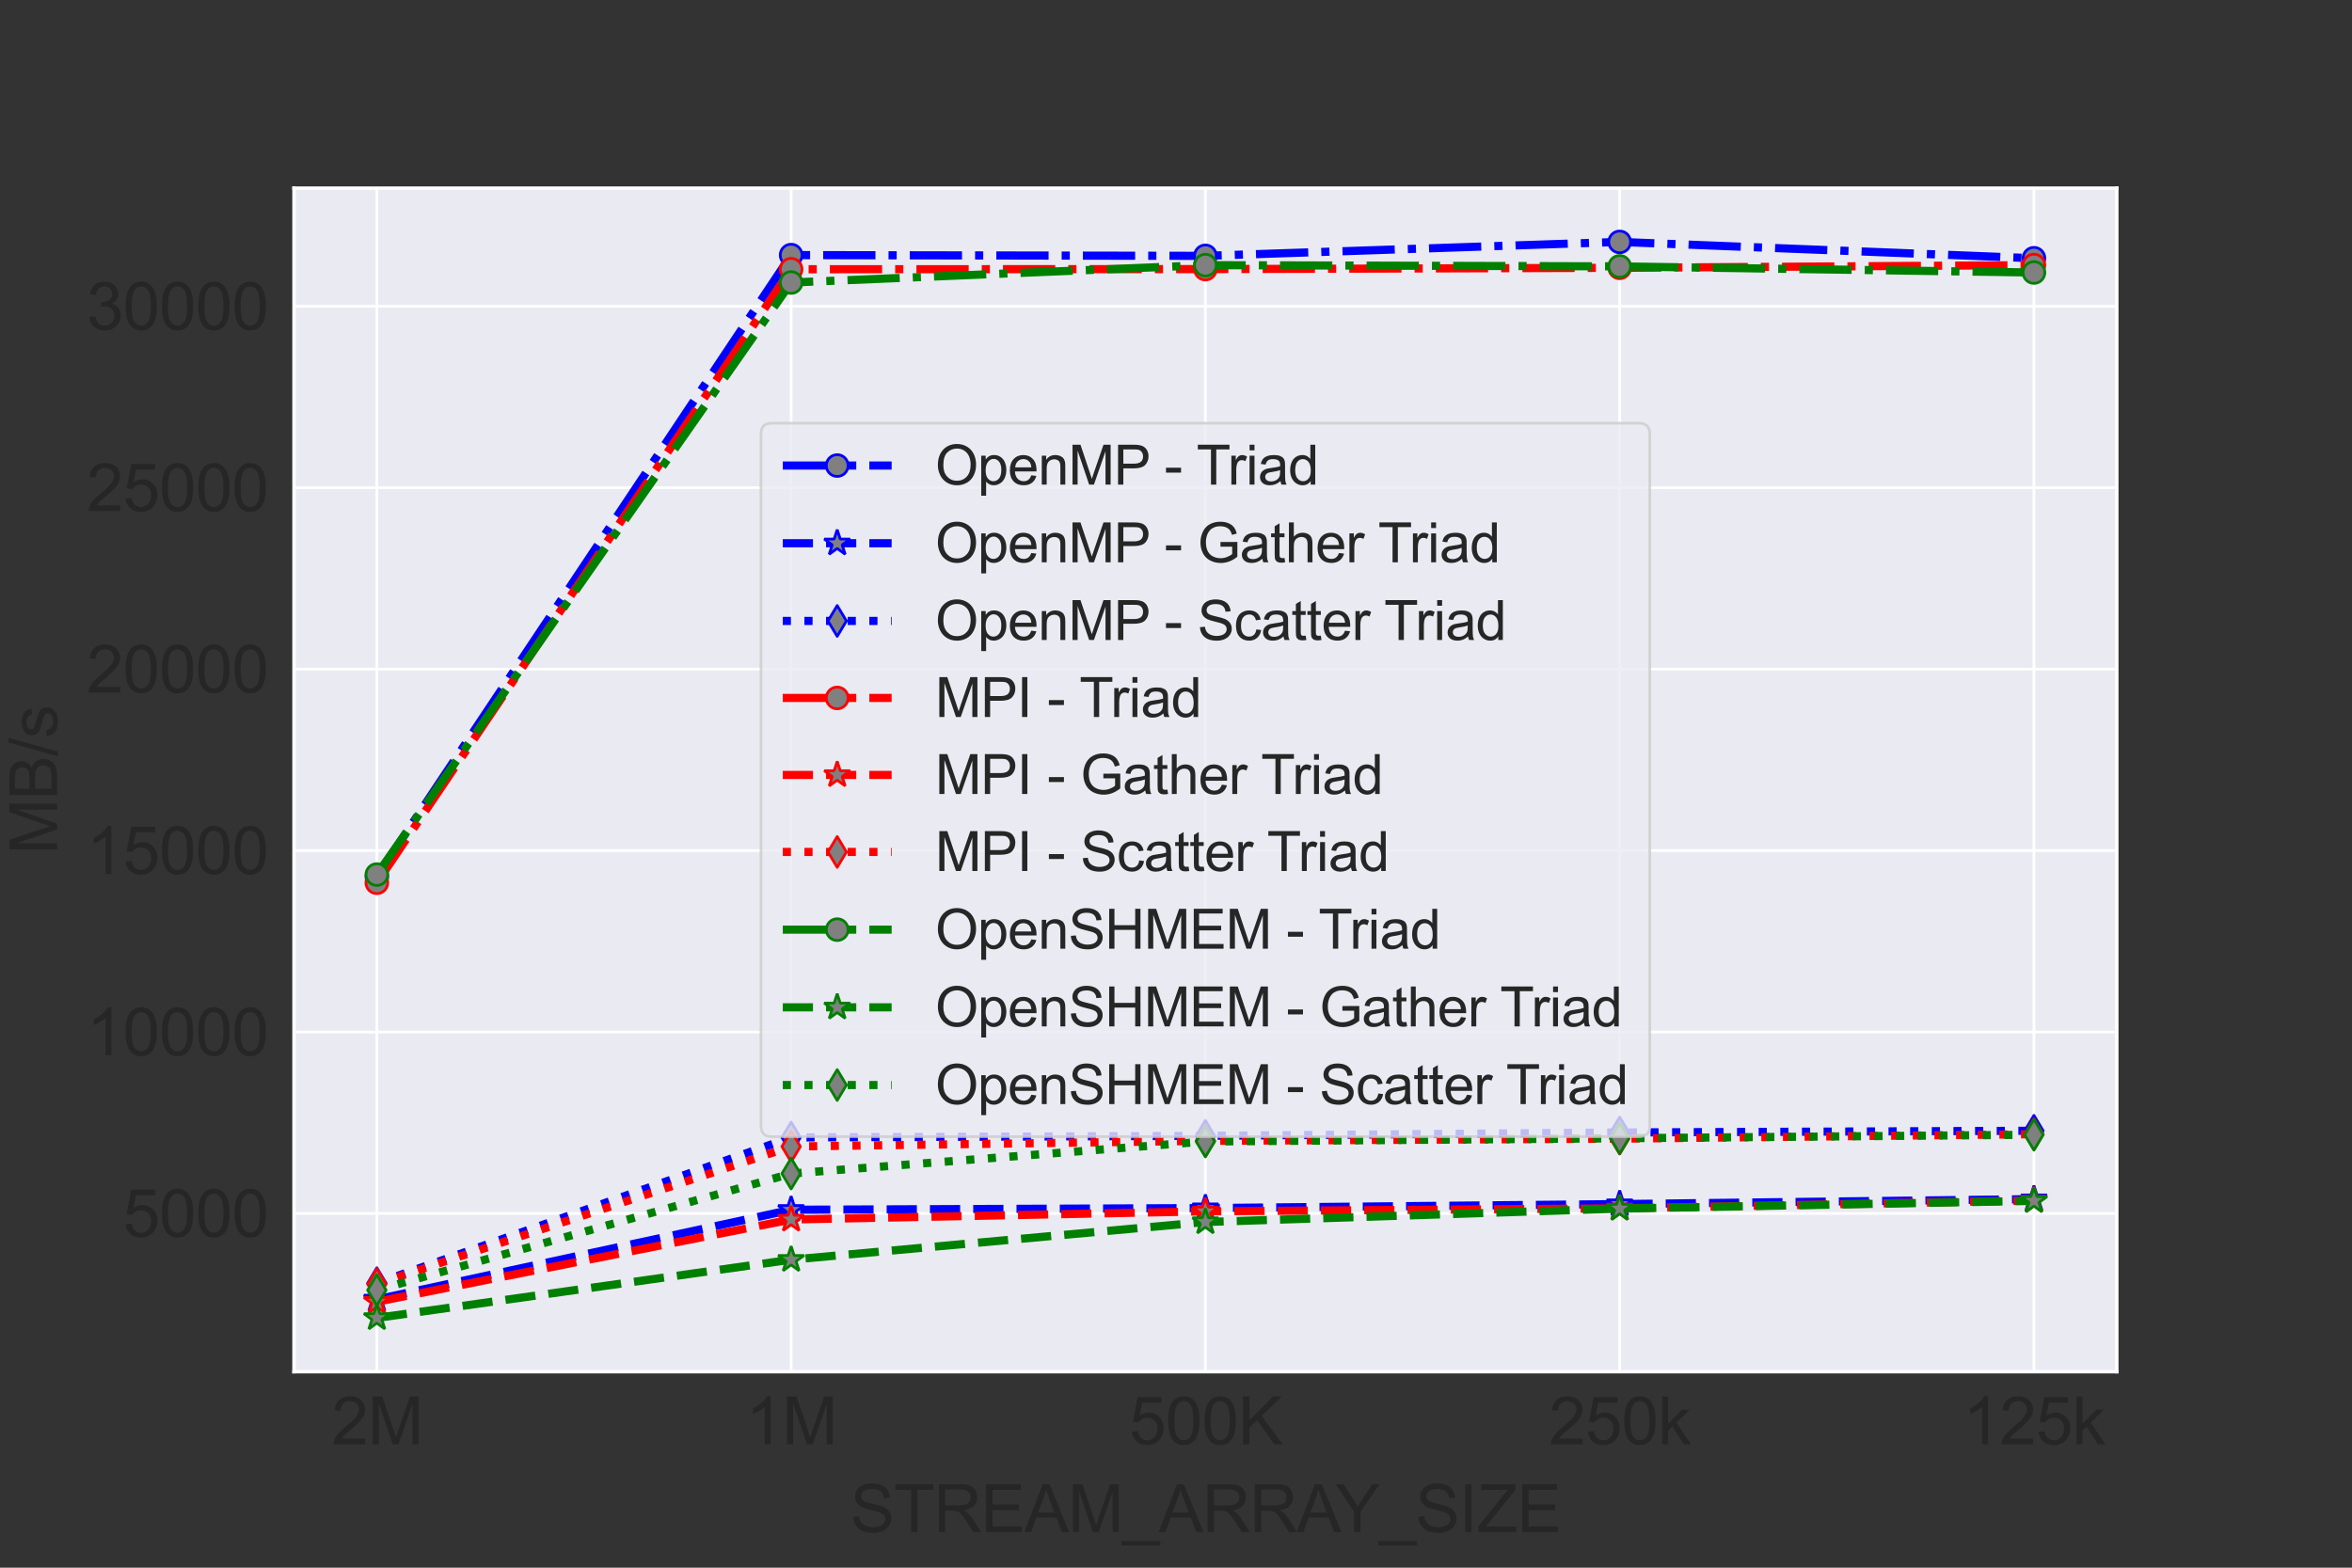<?xml version="1.0" encoding="utf-8" standalone="no"?>
<!DOCTYPE svg PUBLIC "-//W3C//DTD SVG 1.1//EN"
  "http://www.w3.org/Graphics/SVG/1.1/DTD/svg11.dtd">
<svg xmlns:xlink="http://www.w3.org/1999/xlink" width="864pt" height="576pt" viewBox="0 0 864 576" xmlns="http://www.w3.org/2000/svg" version="1.1">
 <rect x="0" y="0" width="864" height="576" fill="#333333" stroke="none"/>
 <defs>
  <style type="text/css">*{stroke-linejoin: round; stroke-linecap: butt}</style>
 </defs>
 <g id="figure_1">
  <g id="patch_1">
   <path d="M 0 576 
L 864 576 
L 864 0 
L 0 0 
L 0 576 
z
" style="fill: none"/>
  </g>
  <g id="axes_1">
   <g id="patch_2">
    <path d="M 108 504 
L 777.6 504 
L 777.6 69.12 
L 108 69.12 
z
" style="fill: #eaeaf2"/>
   </g>
   <g id="matplotlib.axis_1">
    <g id="xtick_1">
     <g id="line2d_1">
      <path d="M 138.436 504 
L 138.436 69.12 
" clip-path="url(#pbfa34f9cbf)" style="fill: none; stroke: #ffffff; stroke-linecap: round"/>
     </g>
     <g id="text_1">
      <!-- 2M -->
      <g style="fill: #262626" transform="translate(121.768 530.679)scale(0.24 -0.24)">
       <defs>
        <path id="ArialMT-32" d="M 3222 541 
L 3222 0 
L 194 0 
Q 188 203 259 391 
Q 375 700 629 1000 
Q 884 1300 1366 1694 
Q 2113 2306 2375 2664 
Q 2638 3022 2638 3341 
Q 2638 3675 2398 3904 
Q 2159 4134 1775 4134 
Q 1369 4134 1125 3890 
Q 881 3647 878 3216 
L 300 3275 
Q 359 3922 746 4261 
Q 1134 4600 1788 4600 
Q 2447 4600 2831 4234 
Q 3216 3869 3216 3328 
Q 3216 3053 3103 2787 
Q 2991 2522 2730 2228 
Q 2469 1934 1863 1422 
Q 1356 997 1212 845 
Q 1069 694 975 541 
L 3222 541 
z
" transform="scale(0.016)"/>
        <path id="ArialMT-4d" d="M 475 0 
L 475 4581 
L 1388 4581 
L 2472 1338 
Q 2622 884 2691 659 
Q 2769 909 2934 1394 
L 4031 4581 
L 4847 4581 
L 4847 0 
L 4263 0 
L 4263 3834 
L 2931 0 
L 2384 0 
L 1059 3900 
L 1059 0 
L 475 0 
z
" transform="scale(0.016)"/>
       </defs>
       <use xlink:href="#ArialMT-32"/>
       <use xlink:href="#ArialMT-4d" x="55.615"/>
      </g>
     </g>
    </g>
    <g id="xtick_2">
     <g id="line2d_2">
      <path d="M 290.618 504 
L 290.618 69.12 
" clip-path="url(#pbfa34f9cbf)" style="fill: none; stroke: #ffffff; stroke-linecap: round"/>
     </g>
     <g id="text_2">
      <!-- 1M -->
      <g style="fill: #262626" transform="translate(273.949 530.679)scale(0.24 -0.24)">
       <defs>
        <path id="ArialMT-31" d="M 2384 0 
L 1822 0 
L 1822 3584 
Q 1619 3391 1289 3197 
Q 959 3003 697 2906 
L 697 3450 
Q 1169 3672 1522 3987 
Q 1875 4303 2022 4600 
L 2384 4600 
L 2384 0 
z
" transform="scale(0.016)"/>
       </defs>
       <use xlink:href="#ArialMT-31"/>
       <use xlink:href="#ArialMT-4d" x="55.615"/>
      </g>
     </g>
    </g>
    <g id="xtick_3">
     <g id="line2d_3">
      <path d="M 442.8 504 
L 442.8 69.12 
" clip-path="url(#pbfa34f9cbf)" style="fill: none; stroke: #ffffff; stroke-linecap: round"/>
     </g>
     <g id="text_3">
      <!-- 500K -->
      <g style="fill: #262626" transform="translate(414.776 530.679)scale(0.24 -0.24)">
       <defs>
        <path id="ArialMT-35" d="M 266 1200 
L 856 1250 
Q 922 819 1161 601 
Q 1400 384 1738 384 
Q 2144 384 2425 690 
Q 2706 997 2706 1503 
Q 2706 1984 2436 2262 
Q 2166 2541 1728 2541 
Q 1456 2541 1237 2417 
Q 1019 2294 894 2097 
L 366 2166 
L 809 4519 
L 3088 4519 
L 3088 3981 
L 1259 3981 
L 1013 2750 
Q 1425 3038 1878 3038 
Q 2478 3038 2890 2622 
Q 3303 2206 3303 1553 
Q 3303 931 2941 478 
Q 2500 -78 1738 -78 
Q 1113 -78 717 272 
Q 322 622 266 1200 
z
" transform="scale(0.016)"/>
        <path id="ArialMT-30" d="M 266 2259 
Q 266 3072 433 3567 
Q 600 4063 929 4331 
Q 1259 4600 1759 4600 
Q 2128 4600 2406 4451 
Q 2684 4303 2865 4023 
Q 3047 3744 3150 3342 
Q 3253 2941 3253 2259 
Q 3253 1453 3087 958 
Q 2922 463 2592 192 
Q 2263 -78 1759 -78 
Q 1097 -78 719 397 
Q 266 969 266 2259 
z
M 844 2259 
Q 844 1131 1108 757 
Q 1372 384 1759 384 
Q 2147 384 2411 759 
Q 2675 1134 2675 2259 
Q 2675 3391 2411 3762 
Q 2147 4134 1753 4134 
Q 1366 4134 1134 3806 
Q 844 3388 844 2259 
z
" transform="scale(0.016)"/>
        <path id="ArialMT-4b" d="M 469 0 
L 469 4581 
L 1075 4581 
L 1075 2309 
L 3350 4581 
L 4172 4581 
L 2250 2725 
L 4256 0 
L 3456 0 
L 1825 2319 
L 1075 1588 
L 1075 0 
L 469 0 
z
" transform="scale(0.016)"/>
       </defs>
       <use xlink:href="#ArialMT-35"/>
       <use xlink:href="#ArialMT-30" x="55.615"/>
       <use xlink:href="#ArialMT-30" x="111.23"/>
       <use xlink:href="#ArialMT-4b" x="166.846"/>
      </g>
     </g>
    </g>
    <g id="xtick_4">
     <g id="line2d_4">
      <path d="M 594.982 504 
L 594.982 69.12 
" clip-path="url(#pbfa34f9cbf)" style="fill: none; stroke: #ffffff; stroke-linecap: round"/>
     </g>
     <g id="text_4">
      <!-- 250k -->
      <g style="fill: #262626" transform="translate(568.962 530.679)scale(0.24 -0.24)">
       <defs>
        <path id="ArialMT-6b" d="M 425 0 
L 425 4581 
L 988 4581 
L 988 1969 
L 2319 3319 
L 3047 3319 
L 1778 2088 
L 3175 0 
L 2481 0 
L 1384 1697 
L 988 1316 
L 988 0 
L 425 0 
z
" transform="scale(0.016)"/>
       </defs>
       <use xlink:href="#ArialMT-32"/>
       <use xlink:href="#ArialMT-35" x="55.615"/>
       <use xlink:href="#ArialMT-30" x="111.23"/>
       <use xlink:href="#ArialMT-6b" x="166.846"/>
      </g>
     </g>
    </g>
    <g id="xtick_5">
     <g id="line2d_5">
      <path d="M 747.164 504 
L 747.164 69.12 
" clip-path="url(#pbfa34f9cbf)" style="fill: none; stroke: #ffffff; stroke-linecap: round"/>
     </g>
     <g id="text_5">
      <!-- 125k -->
      <g style="fill: #262626" transform="translate(721.144 530.679)scale(0.24 -0.24)">
       <use xlink:href="#ArialMT-31"/>
       <use xlink:href="#ArialMT-32" x="55.615"/>
       <use xlink:href="#ArialMT-35" x="111.23"/>
       <use xlink:href="#ArialMT-6b" x="166.846"/>
      </g>
     </g>
    </g>
    <g id="text_6">
     <!-- STREAM_ARRAY_SIZE -->
     <g style="fill: #262626" transform="translate(312.317 562.92)scale(0.24 -0.24)">
      <defs>
       <path id="ArialMT-53" d="M 288 1472 
L 859 1522 
Q 900 1178 1048 958 
Q 1197 738 1509 602 
Q 1822 466 2213 466 
Q 2559 466 2825 569 
Q 3091 672 3220 851 
Q 3350 1031 3350 1244 
Q 3350 1459 3225 1620 
Q 3100 1781 2813 1891 
Q 2628 1963 1997 2114 
Q 1366 2266 1113 2400 
Q 784 2572 623 2826 
Q 463 3081 463 3397 
Q 463 3744 659 4045 
Q 856 4347 1234 4503 
Q 1613 4659 2075 4659 
Q 2584 4659 2973 4495 
Q 3363 4331 3572 4012 
Q 3781 3694 3797 3291 
L 3216 3247 
Q 3169 3681 2898 3903 
Q 2628 4125 2100 4125 
Q 1550 4125 1298 3923 
Q 1047 3722 1047 3438 
Q 1047 3191 1225 3031 
Q 1400 2872 2139 2705 
Q 2878 2538 3153 2413 
Q 3553 2228 3743 1945 
Q 3934 1663 3934 1294 
Q 3934 928 3725 604 
Q 3516 281 3123 101 
Q 2731 -78 2241 -78 
Q 1619 -78 1198 103 
Q 778 284 539 648 
Q 300 1013 288 1472 
z
" transform="scale(0.016)"/>
       <path id="ArialMT-54" d="M 1659 0 
L 1659 4041 
L 150 4041 
L 150 4581 
L 3781 4581 
L 3781 4041 
L 2266 4041 
L 2266 0 
L 1659 0 
z
" transform="scale(0.016)"/>
       <path id="ArialMT-52" d="M 503 0 
L 503 4581 
L 2534 4581 
Q 3147 4581 3465 4457 
Q 3784 4334 3975 4021 
Q 4166 3709 4166 3331 
Q 4166 2844 3850 2509 
Q 3534 2175 2875 2084 
Q 3116 1969 3241 1856 
Q 3506 1613 3744 1247 
L 4541 0 
L 3778 0 
L 3172 953 
Q 2906 1366 2734 1584 
Q 2563 1803 2427 1890 
Q 2291 1978 2150 2013 
Q 2047 2034 1813 2034 
L 1109 2034 
L 1109 0 
L 503 0 
z
M 1109 2559 
L 2413 2559 
Q 2828 2559 3062 2645 
Q 3297 2731 3419 2920 
Q 3541 3109 3541 3331 
Q 3541 3656 3305 3865 
Q 3069 4075 2559 4075 
L 1109 4075 
L 1109 2559 
z
" transform="scale(0.016)"/>
       <path id="ArialMT-45" d="M 506 0 
L 506 4581 
L 3819 4581 
L 3819 4041 
L 1113 4041 
L 1113 2638 
L 3647 2638 
L 3647 2100 
L 1113 2100 
L 1113 541 
L 3925 541 
L 3925 0 
L 506 0 
z
" transform="scale(0.016)"/>
       <path id="ArialMT-41" d="M -9 0 
L 1750 4581 
L 2403 4581 
L 4278 0 
L 3588 0 
L 3053 1388 
L 1138 1388 
L 634 0 
L -9 0 
z
M 1313 1881 
L 2866 1881 
L 2388 3150 
Q 2169 3728 2063 4100 
Q 1975 3659 1816 3225 
L 1313 1881 
z
" transform="scale(0.016)"/>
       <path id="ArialMT-5f" d="M -97 -1272 
L -97 -866 
L 3631 -866 
L 3631 -1272 
L -97 -1272 
z
" transform="scale(0.016)"/>
       <path id="ArialMT-59" d="M 1784 0 
L 1784 1941 
L 19 4581 
L 756 4581 
L 1659 3200 
Q 1909 2813 2125 2425 
Q 2331 2784 2625 3234 
L 3513 4581 
L 4219 4581 
L 2391 1941 
L 2391 0 
L 1784 0 
z
" transform="scale(0.016)"/>
       <path id="ArialMT-49" d="M 597 0 
L 597 4581 
L 1203 4581 
L 1203 0 
L 597 0 
z
" transform="scale(0.016)"/>
       <path id="ArialMT-5a" d="M 128 0 
L 128 563 
L 2475 3497 
Q 2725 3809 2950 4041 
L 394 4041 
L 394 4581 
L 3675 4581 
L 3675 4041 
L 1103 863 
L 825 541 
L 3750 541 
L 3750 0 
L 128 0 
z
" transform="scale(0.016)"/>
      </defs>
      <use xlink:href="#ArialMT-53"/>
      <use xlink:href="#ArialMT-54" x="66.699"/>
      <use xlink:href="#ArialMT-52" x="127.783"/>
      <use xlink:href="#ArialMT-45" x="200"/>
      <use xlink:href="#ArialMT-41" x="266.699"/>
      <use xlink:href="#ArialMT-4d" x="333.398"/>
      <use xlink:href="#ArialMT-5f" x="416.699"/>
      <use xlink:href="#ArialMT-41" x="472.314"/>
      <use xlink:href="#ArialMT-52" x="539.014"/>
      <use xlink:href="#ArialMT-52" x="611.23"/>
      <use xlink:href="#ArialMT-41" x="683.447"/>
      <use xlink:href="#ArialMT-59" x="742.771"/>
      <use xlink:href="#ArialMT-5f" x="809.471"/>
      <use xlink:href="#ArialMT-53" x="865.086"/>
      <use xlink:href="#ArialMT-49" x="931.785"/>
      <use xlink:href="#ArialMT-5a" x="959.568"/>
      <use xlink:href="#ArialMT-45" x="1020.652"/>
     </g>
    </g>
   </g>
   <g id="matplotlib.axis_2">
    <g id="ytick_1">
     <g id="line2d_6">
      <path d="M 108 445.837 
L 777.6 445.837 
" clip-path="url(#pbfa34f9cbf)" style="fill: none; stroke: #ffffff; stroke-linecap: round"/>
     </g>
     <g id="text_7">
      <!-- 5000 -->
      <g style="fill: #262626" transform="translate(45.115 454.426)scale(0.24 -0.24)">
       <use xlink:href="#ArialMT-35"/>
       <use xlink:href="#ArialMT-30" x="55.615"/>
       <use xlink:href="#ArialMT-30" x="111.23"/>
       <use xlink:href="#ArialMT-30" x="166.846"/>
      </g>
     </g>
    </g>
    <g id="ytick_2">
     <g id="line2d_7">
      <path d="M 108 379.177 
L 777.6 379.177 
" clip-path="url(#pbfa34f9cbf)" style="fill: none; stroke: #ffffff; stroke-linecap: round"/>
     </g>
     <g id="text_8">
      <!-- 10000 -->
      <g style="fill: #262626" transform="translate(31.769 387.766)scale(0.24 -0.24)">
       <use xlink:href="#ArialMT-31"/>
       <use xlink:href="#ArialMT-30" x="55.615"/>
       <use xlink:href="#ArialMT-30" x="111.23"/>
       <use xlink:href="#ArialMT-30" x="166.846"/>
       <use xlink:href="#ArialMT-30" x="222.461"/>
      </g>
     </g>
    </g>
    <g id="ytick_3">
     <g id="line2d_8">
      <path d="M 108 312.517 
L 777.6 312.517 
" clip-path="url(#pbfa34f9cbf)" style="fill: none; stroke: #ffffff; stroke-linecap: round"/>
     </g>
     <g id="text_9">
      <!-- 15000 -->
      <g style="fill: #262626" transform="translate(31.769 321.107)scale(0.24 -0.24)">
       <use xlink:href="#ArialMT-31"/>
       <use xlink:href="#ArialMT-35" x="55.615"/>
       <use xlink:href="#ArialMT-30" x="111.23"/>
       <use xlink:href="#ArialMT-30" x="166.846"/>
       <use xlink:href="#ArialMT-30" x="222.461"/>
      </g>
     </g>
    </g>
    <g id="ytick_4">
     <g id="line2d_9">
      <path d="M 108 245.858 
L 777.6 245.858 
" clip-path="url(#pbfa34f9cbf)" style="fill: none; stroke: #ffffff; stroke-linecap: round"/>
     </g>
     <g id="text_10">
      <!-- 20000 -->
      <g style="fill: #262626" transform="translate(31.769 254.447)scale(0.24 -0.24)">
       <use xlink:href="#ArialMT-32"/>
       <use xlink:href="#ArialMT-30" x="55.615"/>
       <use xlink:href="#ArialMT-30" x="111.23"/>
       <use xlink:href="#ArialMT-30" x="166.846"/>
       <use xlink:href="#ArialMT-30" x="222.461"/>
      </g>
     </g>
    </g>
    <g id="ytick_5">
     <g id="line2d_10">
      <path d="M 108 179.198 
L 777.6 179.198 
" clip-path="url(#pbfa34f9cbf)" style="fill: none; stroke: #ffffff; stroke-linecap: round"/>
     </g>
     <g id="text_11">
      <!-- 25000 -->
      <g style="fill: #262626" transform="translate(31.769 187.787)scale(0.24 -0.24)">
       <use xlink:href="#ArialMT-32"/>
       <use xlink:href="#ArialMT-35" x="55.615"/>
       <use xlink:href="#ArialMT-30" x="111.23"/>
       <use xlink:href="#ArialMT-30" x="166.846"/>
       <use xlink:href="#ArialMT-30" x="222.461"/>
      </g>
     </g>
    </g>
    <g id="ytick_6">
     <g id="line2d_11">
      <path d="M 108 112.538 
L 777.6 112.538 
" clip-path="url(#pbfa34f9cbf)" style="fill: none; stroke: #ffffff; stroke-linecap: round"/>
     </g>
     <g id="text_12">
      <!-- 30000 -->
      <g style="fill: #262626" transform="translate(31.769 121.128)scale(0.24 -0.24)">
       <defs>
        <path id="ArialMT-33" d="M 269 1209 
L 831 1284 
Q 928 806 1161 595 
Q 1394 384 1728 384 
Q 2125 384 2398 659 
Q 2672 934 2672 1341 
Q 2672 1728 2419 1979 
Q 2166 2231 1775 2231 
Q 1616 2231 1378 2169 
L 1441 2663 
Q 1497 2656 1531 2656 
Q 1891 2656 2178 2843 
Q 2466 3031 2466 3422 
Q 2466 3731 2256 3934 
Q 2047 4138 1716 4138 
Q 1388 4138 1169 3931 
Q 950 3725 888 3313 
L 325 3413 
Q 428 3978 793 4289 
Q 1159 4600 1703 4600 
Q 2078 4600 2393 4439 
Q 2709 4278 2876 4000 
Q 3044 3722 3044 3409 
Q 3044 3113 2884 2869 
Q 2725 2625 2413 2481 
Q 2819 2388 3044 2092 
Q 3269 1797 3269 1353 
Q 3269 753 2831 336 
Q 2394 -81 1725 -81 
Q 1122 -81 723 278 
Q 325 638 269 1209 
z
" transform="scale(0.016)"/>
       </defs>
       <use xlink:href="#ArialMT-33"/>
       <use xlink:href="#ArialMT-30" x="55.615"/>
       <use xlink:href="#ArialMT-30" x="111.23"/>
       <use xlink:href="#ArialMT-30" x="166.846"/>
       <use xlink:href="#ArialMT-30" x="222.461"/>
      </g>
     </g>
    </g>
    <g id="text_13">
     <!-- MB/s -->
     <g style="fill: #262626" transform="translate(20.999 313.894)rotate(-90)scale(0.24 -0.24)">
      <defs>
       <path id="ArialMT-42" d="M 469 0 
L 469 4581 
L 2188 4581 
Q 2713 4581 3030 4442 
Q 3347 4303 3526 4014 
Q 3706 3725 3706 3409 
Q 3706 3116 3547 2856 
Q 3388 2597 3066 2438 
Q 3481 2316 3704 2022 
Q 3928 1728 3928 1328 
Q 3928 1006 3792 729 
Q 3656 453 3456 303 
Q 3256 153 2954 76 
Q 2653 0 2216 0 
L 469 0 
z
M 1075 2656 
L 2066 2656 
Q 2469 2656 2644 2709 
Q 2875 2778 2992 2937 
Q 3109 3097 3109 3338 
Q 3109 3566 3000 3739 
Q 2891 3913 2687 3977 
Q 2484 4041 1991 4041 
L 1075 4041 
L 1075 2656 
z
M 1075 541 
L 2216 541 
Q 2509 541 2628 563 
Q 2838 600 2978 687 
Q 3119 775 3209 942 
Q 3300 1109 3300 1328 
Q 3300 1584 3169 1773 
Q 3038 1963 2805 2039 
Q 2572 2116 2134 2116 
L 1075 2116 
L 1075 541 
z
" transform="scale(0.016)"/>
       <path id="ArialMT-2f" d="M 0 -78 
L 1328 4659 
L 1778 4659 
L 453 -78 
L 0 -78 
z
" transform="scale(0.016)"/>
       <path id="ArialMT-73" d="M 197 991 
L 753 1078 
Q 800 744 1014 566 
Q 1228 388 1613 388 
Q 2000 388 2187 545 
Q 2375 703 2375 916 
Q 2375 1106 2209 1216 
Q 2094 1291 1634 1406 
Q 1016 1563 777 1677 
Q 538 1791 414 1992 
Q 291 2194 291 2438 
Q 291 2659 392 2848 
Q 494 3038 669 3163 
Q 800 3259 1026 3326 
Q 1253 3394 1513 3394 
Q 1903 3394 2198 3281 
Q 2494 3169 2634 2976 
Q 2775 2784 2828 2463 
L 2278 2388 
Q 2241 2644 2061 2787 
Q 1881 2931 1553 2931 
Q 1166 2931 1000 2803 
Q 834 2675 834 2503 
Q 834 2394 903 2306 
Q 972 2216 1119 2156 
Q 1203 2125 1616 2013 
Q 2213 1853 2448 1751 
Q 2684 1650 2818 1456 
Q 2953 1263 2953 975 
Q 2953 694 2789 445 
Q 2625 197 2315 61 
Q 2006 -75 1616 -75 
Q 969 -75 630 194 
Q 291 463 197 991 
z
" transform="scale(0.016)"/>
      </defs>
      <use xlink:href="#ArialMT-4d"/>
      <use xlink:href="#ArialMT-42" x="83.301"/>
      <use xlink:href="#ArialMT-2f" x="150"/>
      <use xlink:href="#ArialMT-73" x="177.783"/>
     </g>
    </g>
   </g>
   <g id="line2d_12">
    <path d="M 138.436 322.09 
L 290.618 93.727 
L 442.8 94.007 
L 594.982 88.887 
L 747.164 94.887 
" clip-path="url(#pbfa34f9cbf)" style="fill: none; stroke-dasharray: 19.2,4.8,3,4.8; stroke-dashoffset: 0; stroke: #0000ff; stroke-width: 3"/>
    <defs>
     <path id="m6eecac08f9" d="M 0 4 
C 1.061 4 2.078 3.579 2.828 2.828 
C 3.579 2.078 4 1.061 4 0 
C 4 -1.061 3.579 -2.078 2.828 -2.828 
C 2.078 -3.579 1.061 -4 0 -4 
C -1.061 -4 -2.078 -3.579 -2.828 -2.828 
C -3.579 -2.078 -4 -1.061 -4 0 
C -4 1.061 -3.579 2.078 -2.828 2.828 
C -2.078 3.579 -1.061 4 0 4 
z
" style="stroke: #0000ff"/>
    </defs>
    <g clip-path="url(#pbfa34f9cbf)">
     <use xlink:href="#m6eecac08f9" x="138.436" y="322.09" style="fill: #808080; stroke: #0000ff"/>
     <use xlink:href="#m6eecac08f9" x="290.618" y="93.727" style="fill: #808080; stroke: #0000ff"/>
     <use xlink:href="#m6eecac08f9" x="442.8" y="94.007" style="fill: #808080; stroke: #0000ff"/>
     <use xlink:href="#m6eecac08f9" x="594.982" y="88.887" style="fill: #808080; stroke: #0000ff"/>
     <use xlink:href="#m6eecac08f9" x="747.164" y="94.887" style="fill: #808080; stroke: #0000ff"/>
    </g>
   </g>
   <g id="line2d_13">
    <path d="M 138.436 477.433 
L 290.618 444.49 
L 442.8 443.877 
L 594.982 442.41 
L 747.164 440.584 
" clip-path="url(#pbfa34f9cbf)" style="fill: none; stroke-dasharray: 11.1,4.8; stroke-dashoffset: 0; stroke: #0000ff; stroke-width: 3"/>
    <defs>
     <path id="m6f43aa34ab" d="M 0 -5 
L -1.123 -1.545 
L -4.755 -1.545 
L -1.816 0.59 
L -2.939 4.045 
L -0 1.91 
L 2.939 4.045 
L 1.816 0.59 
L 4.755 -1.545 
L 1.123 -1.545 
z
" style="stroke: #0000ff; stroke-linejoin: bevel"/>
    </defs>
    <g clip-path="url(#pbfa34f9cbf)">
     <use xlink:href="#m6f43aa34ab" x="138.436" y="477.433" style="fill: #808080; stroke: #0000ff; stroke-linejoin: bevel"/>
     <use xlink:href="#m6f43aa34ab" x="290.618" y="444.49" style="fill: #808080; stroke: #0000ff; stroke-linejoin: bevel"/>
     <use xlink:href="#m6f43aa34ab" x="442.8" y="443.877" style="fill: #808080; stroke: #0000ff; stroke-linejoin: bevel"/>
     <use xlink:href="#m6f43aa34ab" x="594.982" y="442.41" style="fill: #808080; stroke: #0000ff; stroke-linejoin: bevel"/>
     <use xlink:href="#m6f43aa34ab" x="747.164" y="440.584" style="fill: #808080; stroke: #0000ff; stroke-linejoin: bevel"/>
    </g>
   </g>
   <g id="line2d_14">
    <path d="M 138.436 471.461 
L 290.618 417.933 
L 442.8 417.333 
L 594.982 416.093 
L 747.164 415.467 
" clip-path="url(#pbfa34f9cbf)" style="fill: none; stroke-dasharray: 3,4.95; stroke-dashoffset: 0; stroke: #0000ff; stroke-width: 3"/>
    <defs>
     <path id="mcf7a565a55" d="M -0 5.657 
L 3.394 0 
L 0 -5.657 
L -3.394 -0 
z
" style="stroke: #0000ff; stroke-linejoin: miter"/>
    </defs>
    <g clip-path="url(#pbfa34f9cbf)">
     <use xlink:href="#mcf7a565a55" x="138.436" y="471.461" style="fill: #808080; stroke: #0000ff; stroke-linejoin: miter"/>
     <use xlink:href="#mcf7a565a55" x="290.618" y="417.933" style="fill: #808080; stroke: #0000ff; stroke-linejoin: miter"/>
     <use xlink:href="#mcf7a565a55" x="442.8" y="417.333" style="fill: #808080; stroke: #0000ff; stroke-linejoin: miter"/>
     <use xlink:href="#mcf7a565a55" x="594.982" y="416.093" style="fill: #808080; stroke: #0000ff; stroke-linejoin: miter"/>
     <use xlink:href="#mcf7a565a55" x="747.164" y="415.467" style="fill: #808080; stroke: #0000ff; stroke-linejoin: miter"/>
    </g>
   </g>
   <g id="line2d_15">
    <path d="M 138.436 324.343 
L 290.618 98.926 
L 442.8 98.873 
L 594.982 98.406 
L 747.164 97.406 
" clip-path="url(#pbfa34f9cbf)" style="fill: none; stroke-dasharray: 19.2,4.8,3,4.8; stroke-dashoffset: 0; stroke: #ff0000; stroke-width: 3"/>
    <defs>
     <path id="m8b5a1dc8ae" d="M 0 4 
C 1.061 4 2.078 3.579 2.828 2.828 
C 3.579 2.078 4 1.061 4 0 
C 4 -1.061 3.579 -2.078 2.828 -2.828 
C 2.078 -3.579 1.061 -4 0 -4 
C -1.061 -4 -2.078 -3.579 -2.828 -2.828 
C -3.579 -2.078 -4 -1.061 -4 0 
C -4 1.061 -3.579 2.078 -2.828 2.828 
C -2.078 3.579 -1.061 4 0 4 
z
" style="stroke: #ff0000"/>
    </defs>
    <g clip-path="url(#pbfa34f9cbf)">
     <use xlink:href="#m8b5a1dc8ae" x="138.436" y="324.343" style="fill: #808080; stroke: #ff0000"/>
     <use xlink:href="#m8b5a1dc8ae" x="290.618" y="98.926" style="fill: #808080; stroke: #ff0000"/>
     <use xlink:href="#m8b5a1dc8ae" x="442.8" y="98.873" style="fill: #808080; stroke: #ff0000"/>
     <use xlink:href="#m8b5a1dc8ae" x="594.982" y="98.406" style="fill: #808080; stroke: #ff0000"/>
     <use xlink:href="#m8b5a1dc8ae" x="747.164" y="97.406" style="fill: #808080; stroke: #ff0000"/>
    </g>
   </g>
   <g id="line2d_16">
    <path d="M 138.436 478.287 
L 290.618 448.063 
L 442.8 445.077 
L 594.982 443.97 
L 747.164 441.104 
" clip-path="url(#pbfa34f9cbf)" style="fill: none; stroke-dasharray: 11.1,4.8; stroke-dashoffset: 0; stroke: #ff0000; stroke-width: 3"/>
    <defs>
     <path id="m3b05fd5539" d="M 0 -5 
L -1.123 -1.545 
L -4.755 -1.545 
L -1.816 0.59 
L -2.939 4.045 
L -0 1.91 
L 2.939 4.045 
L 1.816 0.59 
L 4.755 -1.545 
L 1.123 -1.545 
z
" style="stroke: #ff0000; stroke-linejoin: bevel"/>
    </defs>
    <g clip-path="url(#pbfa34f9cbf)">
     <use xlink:href="#m3b05fd5539" x="138.436" y="478.287" style="fill: #808080; stroke: #ff0000; stroke-linejoin: bevel"/>
     <use xlink:href="#m3b05fd5539" x="290.618" y="448.063" style="fill: #808080; stroke: #ff0000; stroke-linejoin: bevel"/>
     <use xlink:href="#m3b05fd5539" x="442.8" y="445.077" style="fill: #808080; stroke: #ff0000; stroke-linejoin: bevel"/>
     <use xlink:href="#m3b05fd5539" x="594.982" y="443.97" style="fill: #808080; stroke: #ff0000; stroke-linejoin: bevel"/>
     <use xlink:href="#m3b05fd5539" x="747.164" y="441.104" style="fill: #808080; stroke: #ff0000; stroke-linejoin: bevel"/>
    </g>
   </g>
   <g id="line2d_17">
    <path d="M 138.436 471.767 
L 290.618 421.253 
L 442.8 419.173 
L 594.982 418.373 
L 747.164 416.733 
" clip-path="url(#pbfa34f9cbf)" style="fill: none; stroke-dasharray: 3,4.95; stroke-dashoffset: 0; stroke: #ff0000; stroke-width: 3"/>
    <defs>
     <path id="m93e3b3a440" d="M -0 5.657 
L 3.394 0 
L 0 -5.657 
L -3.394 -0 
z
" style="stroke: #ff0000; stroke-linejoin: miter"/>
    </defs>
    <g clip-path="url(#pbfa34f9cbf)">
     <use xlink:href="#m93e3b3a440" x="138.436" y="471.767" style="fill: #808080; stroke: #ff0000; stroke-linejoin: miter"/>
     <use xlink:href="#m93e3b3a440" x="290.618" y="421.253" style="fill: #808080; stroke: #ff0000; stroke-linejoin: miter"/>
     <use xlink:href="#m93e3b3a440" x="442.8" y="419.173" style="fill: #808080; stroke: #ff0000; stroke-linejoin: miter"/>
     <use xlink:href="#m93e3b3a440" x="594.982" y="418.373" style="fill: #808080; stroke: #ff0000; stroke-linejoin: miter"/>
     <use xlink:href="#m93e3b3a440" x="747.164" y="416.733" style="fill: #808080; stroke: #ff0000; stroke-linejoin: miter"/>
    </g>
   </g>
   <g id="line2d_18">
    <path d="M 138.436 321.33 
L 290.618 103.806 
L 442.8 97.42 
L 594.982 97.873 
L 747.164 100.126 
" clip-path="url(#pbfa34f9cbf)" style="fill: none; stroke-dasharray: 19.2,4.8,3,4.8; stroke-dashoffset: 0; stroke: #008000; stroke-width: 3"/>
    <defs>
     <path id="m72aa27b9d4" d="M 0 4 
C 1.061 4 2.078 3.579 2.828 2.828 
C 3.579 2.078 4 1.061 4 0 
C 4 -1.061 3.579 -2.078 2.828 -2.828 
C 2.078 -3.579 1.061 -4 0 -4 
C -1.061 -4 -2.078 -3.579 -2.828 -2.828 
C -3.579 -2.078 -4 -1.061 -4 0 
C -4 1.061 -3.579 2.078 -2.828 2.828 
C -2.078 3.579 -1.061 4 0 4 
z
" style="stroke: #008000"/>
    </defs>
    <g clip-path="url(#pbfa34f9cbf)">
     <use xlink:href="#m72aa27b9d4" x="138.436" y="321.33" style="fill: #808080; stroke: #008000"/>
     <use xlink:href="#m72aa27b9d4" x="290.618" y="103.806" style="fill: #808080; stroke: #008000"/>
     <use xlink:href="#m72aa27b9d4" x="442.8" y="97.42" style="fill: #808080; stroke: #008000"/>
     <use xlink:href="#m72aa27b9d4" x="594.982" y="97.873" style="fill: #808080; stroke: #008000"/>
     <use xlink:href="#m72aa27b9d4" x="747.164" y="100.126" style="fill: #808080; stroke: #008000"/>
    </g>
   </g>
   <g id="line2d_19">
    <path d="M 138.436 484.233 
L 290.618 462.835 
L 442.8 448.996 
L 594.982 444.064 
L 747.164 441.224 
" clip-path="url(#pbfa34f9cbf)" style="fill: none; stroke-dasharray: 11.1,4.8; stroke-dashoffset: 0; stroke: #008000; stroke-width: 3"/>
    <defs>
     <path id="md05cedcd37" d="M 0 -5 
L -1.123 -1.545 
L -4.755 -1.545 
L -1.816 0.59 
L -2.939 4.045 
L -0 1.91 
L 2.939 4.045 
L 1.816 0.59 
L 4.755 -1.545 
L 1.123 -1.545 
z
" style="stroke: #008000; stroke-linejoin: bevel"/>
    </defs>
    <g clip-path="url(#pbfa34f9cbf)">
     <use xlink:href="#md05cedcd37" x="138.436" y="484.233" style="fill: #808080; stroke: #008000; stroke-linejoin: bevel"/>
     <use xlink:href="#md05cedcd37" x="290.618" y="462.835" style="fill: #808080; stroke: #008000; stroke-linejoin: bevel"/>
     <use xlink:href="#md05cedcd37" x="442.8" y="448.996" style="fill: #808080; stroke: #008000; stroke-linejoin: bevel"/>
     <use xlink:href="#md05cedcd37" x="594.982" y="444.064" style="fill: #808080; stroke: #008000; stroke-linejoin: bevel"/>
     <use xlink:href="#md05cedcd37" x="747.164" y="441.224" style="fill: #808080; stroke: #008000; stroke-linejoin: bevel"/>
    </g>
   </g>
   <g id="line2d_20">
    <path d="M 138.436 473.994 
L 290.618 431.198 
L 442.8 419.413 
L 594.982 418.226 
L 747.164 416.933 
" clip-path="url(#pbfa34f9cbf)" style="fill: none; stroke-dasharray: 3,4.95; stroke-dashoffset: 0; stroke: #008000; stroke-width: 3"/>
    <defs>
     <path id="m3ed83204dc" d="M -0 5.657 
L 3.394 0 
L 0 -5.657 
L -3.394 -0 
z
" style="stroke: #008000; stroke-linejoin: miter"/>
    </defs>
    <g clip-path="url(#pbfa34f9cbf)">
     <use xlink:href="#m3ed83204dc" x="138.436" y="473.994" style="fill: #808080; stroke: #008000; stroke-linejoin: miter"/>
     <use xlink:href="#m3ed83204dc" x="290.618" y="431.198" style="fill: #808080; stroke: #008000; stroke-linejoin: miter"/>
     <use xlink:href="#m3ed83204dc" x="442.8" y="419.413" style="fill: #808080; stroke: #008000; stroke-linejoin: miter"/>
     <use xlink:href="#m3ed83204dc" x="594.982" y="418.226" style="fill: #808080; stroke: #008000; stroke-linejoin: miter"/>
     <use xlink:href="#m3ed83204dc" x="747.164" y="416.933" style="fill: #808080; stroke: #008000; stroke-linejoin: miter"/>
    </g>
   </g>
   <g id="patch_3">
    <path d="M 108 504 
L 108 69.12 
" style="fill: none; stroke: #ffffff; stroke-width: 1.25; stroke-linejoin: miter; stroke-linecap: square"/>
   </g>
   <g id="patch_4">
    <path d="M 777.6 504 
L 777.6 69.12 
" style="fill: none; stroke: #ffffff; stroke-width: 1.25; stroke-linejoin: miter; stroke-linecap: square"/>
   </g>
   <g id="patch_5">
    <path d="M 108 504 
L 777.6 504 
" style="fill: none; stroke: #ffffff; stroke-width: 1.25; stroke-linejoin: miter; stroke-linecap: square"/>
   </g>
   <g id="patch_6">
    <path d="M 108 69.12 
L 777.6 69.12 
" style="fill: none; stroke: #ffffff; stroke-width: 1.25; stroke-linejoin: miter; stroke-linecap: square"/>
   </g>
   <g id="legend_1">
    <g id="patch_7">
     <path d="M 283.544 417.637 
L 602.056 417.637 
Q 606.056 417.637 606.056 413.637 
L 606.056 159.483 
Q 606.056 155.483 602.056 155.483 
L 283.544 155.483 
Q 279.544 155.483 279.544 159.483 
L 279.544 413.637 
Q 279.544 417.637 283.544 417.637 
z
" style="fill: #eaeaf2; opacity: 0.8; stroke: #cccccc; stroke-linejoin: miter"/>
    </g>
    <g id="line2d_21">
     <path d="M 287.544 171.055 
L 307.544 171.055 
L 327.544 171.055 
" style="fill: none; stroke-dasharray: 19.2,4.8,3,4.8; stroke-dashoffset: 0; stroke: #0000ff; stroke-width: 3"/>
     <g>
      <use xlink:href="#m6eecac08f9" x="307.544" y="171.055" style="fill: #808080; stroke: #0000ff"/>
     </g>
    </g>
    <g id="text_14">
     <!-- OpenMP - Triad -->
     <g style="fill: #262626" transform="translate(343.544 178.055)scale(0.2 -0.2)">
      <defs>
       <path id="ArialMT-4f" d="M 309 2231 
Q 309 3372 921 4017 
Q 1534 4663 2503 4663 
Q 3138 4663 3647 4359 
Q 4156 4056 4423 3514 
Q 4691 2972 4691 2284 
Q 4691 1588 4409 1038 
Q 4128 488 3612 205 
Q 3097 -78 2500 -78 
Q 1853 -78 1343 234 
Q 834 547 571 1087 
Q 309 1628 309 2231 
z
M 934 2222 
Q 934 1394 1379 917 
Q 1825 441 2497 441 
Q 3181 441 3623 922 
Q 4066 1403 4066 2288 
Q 4066 2847 3877 3264 
Q 3688 3681 3323 3911 
Q 2959 4141 2506 4141 
Q 1863 4141 1398 3698 
Q 934 3256 934 2222 
z
" transform="scale(0.016)"/>
       <path id="ArialMT-70" d="M 422 -1272 
L 422 3319 
L 934 3319 
L 934 2888 
Q 1116 3141 1344 3267 
Q 1572 3394 1897 3394 
Q 2322 3394 2647 3175 
Q 2972 2956 3137 2557 
Q 3303 2159 3303 1684 
Q 3303 1175 3120 767 
Q 2938 359 2589 142 
Q 2241 -75 1856 -75 
Q 1575 -75 1351 44 
Q 1128 163 984 344 
L 984 -1272 
L 422 -1272 
z
M 931 1641 
Q 931 1000 1190 694 
Q 1450 388 1819 388 
Q 2194 388 2461 705 
Q 2728 1022 2728 1688 
Q 2728 2322 2467 2637 
Q 2206 2953 1844 2953 
Q 1484 2953 1207 2617 
Q 931 2281 931 1641 
z
" transform="scale(0.016)"/>
       <path id="ArialMT-65" d="M 2694 1069 
L 3275 997 
Q 3138 488 2766 206 
Q 2394 -75 1816 -75 
Q 1088 -75 661 373 
Q 234 822 234 1631 
Q 234 2469 665 2931 
Q 1097 3394 1784 3394 
Q 2450 3394 2872 2941 
Q 3294 2488 3294 1666 
Q 3294 1616 3291 1516 
L 816 1516 
Q 847 969 1125 678 
Q 1403 388 1819 388 
Q 2128 388 2347 550 
Q 2566 713 2694 1069 
z
M 847 1978 
L 2700 1978 
Q 2663 2397 2488 2606 
Q 2219 2931 1791 2931 
Q 1403 2931 1139 2672 
Q 875 2413 847 1978 
z
" transform="scale(0.016)"/>
       <path id="ArialMT-6e" d="M 422 0 
L 422 3319 
L 928 3319 
L 928 2847 
Q 1294 3394 1984 3394 
Q 2284 3394 2536 3286 
Q 2788 3178 2913 3003 
Q 3038 2828 3088 2588 
Q 3119 2431 3119 2041 
L 3119 0 
L 2556 0 
L 2556 2019 
Q 2556 2363 2490 2533 
Q 2425 2703 2258 2804 
Q 2091 2906 1866 2906 
Q 1506 2906 1245 2678 
Q 984 2450 984 1813 
L 984 0 
L 422 0 
z
" transform="scale(0.016)"/>
       <path id="ArialMT-50" d="M 494 0 
L 494 4581 
L 2222 4581 
Q 2678 4581 2919 4538 
Q 3256 4481 3484 4323 
Q 3713 4166 3852 3881 
Q 3991 3597 3991 3256 
Q 3991 2672 3619 2267 
Q 3247 1863 2275 1863 
L 1100 1863 
L 1100 0 
L 494 0 
z
M 1100 2403 
L 2284 2403 
Q 2872 2403 3119 2622 
Q 3366 2841 3366 3238 
Q 3366 3525 3220 3729 
Q 3075 3934 2838 4000 
Q 2684 4041 2272 4041 
L 1100 4041 
L 1100 2403 
z
" transform="scale(0.016)"/>
       <path id="ArialMT-20" transform="scale(0.016)"/>
       <path id="ArialMT-2d" d="M 203 1375 
L 203 1941 
L 1931 1941 
L 1931 1375 
L 203 1375 
z
" transform="scale(0.016)"/>
       <path id="ArialMT-72" d="M 416 0 
L 416 3319 
L 922 3319 
L 922 2816 
Q 1116 3169 1280 3281 
Q 1444 3394 1641 3394 
Q 1925 3394 2219 3213 
L 2025 2691 
Q 1819 2813 1613 2813 
Q 1428 2813 1281 2702 
Q 1134 2591 1072 2394 
Q 978 2094 978 1738 
L 978 0 
L 416 0 
z
" transform="scale(0.016)"/>
       <path id="ArialMT-69" d="M 425 3934 
L 425 4581 
L 988 4581 
L 988 3934 
L 425 3934 
z
M 425 0 
L 425 3319 
L 988 3319 
L 988 0 
L 425 0 
z
" transform="scale(0.016)"/>
       <path id="ArialMT-61" d="M 2588 409 
Q 2275 144 1986 34 
Q 1697 -75 1366 -75 
Q 819 -75 525 192 
Q 231 459 231 875 
Q 231 1119 342 1320 
Q 453 1522 633 1644 
Q 813 1766 1038 1828 
Q 1203 1872 1538 1913 
Q 2219 1994 2541 2106 
Q 2544 2222 2544 2253 
Q 2544 2597 2384 2738 
Q 2169 2928 1744 2928 
Q 1347 2928 1158 2789 
Q 969 2650 878 2297 
L 328 2372 
Q 403 2725 575 2942 
Q 747 3159 1072 3276 
Q 1397 3394 1825 3394 
Q 2250 3394 2515 3294 
Q 2781 3194 2906 3042 
Q 3031 2891 3081 2659 
Q 3109 2516 3109 2141 
L 3109 1391 
Q 3109 606 3145 398 
Q 3181 191 3288 0 
L 2700 0 
Q 2613 175 2588 409 
z
M 2541 1666 
Q 2234 1541 1622 1453 
Q 1275 1403 1131 1340 
Q 988 1278 909 1158 
Q 831 1038 831 891 
Q 831 666 1001 516 
Q 1172 366 1500 366 
Q 1825 366 2078 508 
Q 2331 650 2450 897 
Q 2541 1088 2541 1459 
L 2541 1666 
z
" transform="scale(0.016)"/>
       <path id="ArialMT-64" d="M 2575 0 
L 2575 419 
Q 2259 -75 1647 -75 
Q 1250 -75 917 144 
Q 584 363 401 755 
Q 219 1147 219 1656 
Q 219 2153 384 2558 
Q 550 2963 881 3178 
Q 1213 3394 1622 3394 
Q 1922 3394 2156 3267 
Q 2391 3141 2538 2938 
L 2538 4581 
L 3097 4581 
L 3097 0 
L 2575 0 
z
M 797 1656 
Q 797 1019 1065 703 
Q 1334 388 1700 388 
Q 2069 388 2326 689 
Q 2584 991 2584 1609 
Q 2584 2291 2321 2609 
Q 2059 2928 1675 2928 
Q 1300 2928 1048 2622 
Q 797 2316 797 1656 
z
" transform="scale(0.016)"/>
      </defs>
      <use xlink:href="#ArialMT-4f"/>
      <use xlink:href="#ArialMT-70" x="77.783"/>
      <use xlink:href="#ArialMT-65" x="133.398"/>
      <use xlink:href="#ArialMT-6e" x="189.014"/>
      <use xlink:href="#ArialMT-4d" x="244.629"/>
      <use xlink:href="#ArialMT-50" x="327.93"/>
      <use xlink:href="#ArialMT-20" x="392.879"/>
      <use xlink:href="#ArialMT-2d" x="420.662"/>
      <use xlink:href="#ArialMT-20" x="453.963"/>
      <use xlink:href="#ArialMT-54" x="479.996"/>
      <use xlink:href="#ArialMT-72" x="537.33"/>
      <use xlink:href="#ArialMT-69" x="570.631"/>
      <use xlink:href="#ArialMT-61" x="592.848"/>
      <use xlink:href="#ArialMT-64" x="648.463"/>
     </g>
    </g>
    <g id="line2d_22">
     <path d="M 287.544 199.602 
L 307.544 199.602 
L 327.544 199.602 
" style="fill: none; stroke-dasharray: 11.1,4.8; stroke-dashoffset: 0; stroke: #0000ff; stroke-width: 3"/>
     <g>
      <use xlink:href="#m6f43aa34ab" x="307.544" y="199.602" style="fill: #808080; stroke: #0000ff; stroke-linejoin: bevel"/>
     </g>
    </g>
    <g id="text_15">
     <!-- OpenMP - Gather Triad -->
     <g style="fill: #262626" transform="translate(343.544 206.602)scale(0.2 -0.2)">
      <defs>
       <path id="ArialMT-47" d="M 2638 1797 
L 2638 2334 
L 4578 2338 
L 4578 638 
Q 4131 281 3656 101 
Q 3181 -78 2681 -78 
Q 2006 -78 1454 211 
Q 903 500 622 1047 
Q 341 1594 341 2269 
Q 341 2938 620 3517 
Q 900 4097 1425 4378 
Q 1950 4659 2634 4659 
Q 3131 4659 3532 4498 
Q 3934 4338 4162 4050 
Q 4391 3763 4509 3300 
L 3963 3150 
Q 3859 3500 3706 3700 
Q 3553 3900 3268 4020 
Q 2984 4141 2638 4141 
Q 2222 4141 1919 4014 
Q 1616 3888 1430 3681 
Q 1244 3475 1141 3228 
Q 966 2803 966 2306 
Q 966 1694 1177 1281 
Q 1388 869 1791 669 
Q 2194 469 2647 469 
Q 3041 469 3416 620 
Q 3791 772 3984 944 
L 3984 1797 
L 2638 1797 
z
" transform="scale(0.016)"/>
       <path id="ArialMT-74" d="M 1650 503 
L 1731 6 
Q 1494 -44 1306 -44 
Q 1000 -44 831 53 
Q 663 150 594 308 
Q 525 466 525 972 
L 525 2881 
L 113 2881 
L 113 3319 
L 525 3319 
L 525 4141 
L 1084 4478 
L 1084 3319 
L 1650 3319 
L 1650 2881 
L 1084 2881 
L 1084 941 
Q 1084 700 1114 631 
Q 1144 563 1211 522 
Q 1278 481 1403 481 
Q 1497 481 1650 503 
z
" transform="scale(0.016)"/>
       <path id="ArialMT-68" d="M 422 0 
L 422 4581 
L 984 4581 
L 984 2938 
Q 1378 3394 1978 3394 
Q 2347 3394 2619 3248 
Q 2891 3103 3008 2847 
Q 3125 2591 3125 2103 
L 3125 0 
L 2563 0 
L 2563 2103 
Q 2563 2525 2380 2717 
Q 2197 2909 1863 2909 
Q 1613 2909 1392 2779 
Q 1172 2650 1078 2428 
Q 984 2206 984 1816 
L 984 0 
L 422 0 
z
" transform="scale(0.016)"/>
      </defs>
      <use xlink:href="#ArialMT-4f"/>
      <use xlink:href="#ArialMT-70" x="77.783"/>
      <use xlink:href="#ArialMT-65" x="133.398"/>
      <use xlink:href="#ArialMT-6e" x="189.014"/>
      <use xlink:href="#ArialMT-4d" x="244.629"/>
      <use xlink:href="#ArialMT-50" x="327.93"/>
      <use xlink:href="#ArialMT-20" x="392.879"/>
      <use xlink:href="#ArialMT-2d" x="420.662"/>
      <use xlink:href="#ArialMT-20" x="453.963"/>
      <use xlink:href="#ArialMT-47" x="481.746"/>
      <use xlink:href="#ArialMT-61" x="559.529"/>
      <use xlink:href="#ArialMT-74" x="615.145"/>
      <use xlink:href="#ArialMT-68" x="642.928"/>
      <use xlink:href="#ArialMT-65" x="698.543"/>
      <use xlink:href="#ArialMT-72" x="754.158"/>
      <use xlink:href="#ArialMT-20" x="787.459"/>
      <use xlink:href="#ArialMT-54" x="813.492"/>
      <use xlink:href="#ArialMT-72" x="870.826"/>
      <use xlink:href="#ArialMT-69" x="904.127"/>
      <use xlink:href="#ArialMT-61" x="926.344"/>
      <use xlink:href="#ArialMT-64" x="981.959"/>
     </g>
    </g>
    <g id="line2d_23">
     <path d="M 287.544 228.149 
L 307.544 228.149 
L 327.544 228.149 
" style="fill: none; stroke-dasharray: 3,4.95; stroke-dashoffset: 0; stroke: #0000ff; stroke-width: 3"/>
     <g>
      <use xlink:href="#mcf7a565a55" x="307.544" y="228.149" style="fill: #808080; stroke: #0000ff; stroke-linejoin: miter"/>
     </g>
    </g>
    <g id="text_16">
     <!-- OpenMP - Scatter Triad -->
     <g style="fill: #262626" transform="translate(343.544 235.149)scale(0.2 -0.2)">
      <defs>
       <path id="ArialMT-63" d="M 2588 1216 
L 3141 1144 
Q 3050 572 2676 248 
Q 2303 -75 1759 -75 
Q 1078 -75 664 370 
Q 250 816 250 1647 
Q 250 2184 428 2587 
Q 606 2991 970 3192 
Q 1334 3394 1763 3394 
Q 2303 3394 2647 3120 
Q 2991 2847 3088 2344 
L 2541 2259 
Q 2463 2594 2264 2762 
Q 2066 2931 1784 2931 
Q 1359 2931 1093 2626 
Q 828 2322 828 1663 
Q 828 994 1084 691 
Q 1341 388 1753 388 
Q 2084 388 2306 591 
Q 2528 794 2588 1216 
z
" transform="scale(0.016)"/>
      </defs>
      <use xlink:href="#ArialMT-4f"/>
      <use xlink:href="#ArialMT-70" x="77.783"/>
      <use xlink:href="#ArialMT-65" x="133.398"/>
      <use xlink:href="#ArialMT-6e" x="189.014"/>
      <use xlink:href="#ArialMT-4d" x="244.629"/>
      <use xlink:href="#ArialMT-50" x="327.93"/>
      <use xlink:href="#ArialMT-20" x="392.879"/>
      <use xlink:href="#ArialMT-2d" x="420.662"/>
      <use xlink:href="#ArialMT-20" x="453.963"/>
      <use xlink:href="#ArialMT-53" x="481.746"/>
      <use xlink:href="#ArialMT-63" x="548.445"/>
      <use xlink:href="#ArialMT-61" x="598.445"/>
      <use xlink:href="#ArialMT-74" x="654.061"/>
      <use xlink:href="#ArialMT-74" x="681.844"/>
      <use xlink:href="#ArialMT-65" x="709.627"/>
      <use xlink:href="#ArialMT-72" x="765.242"/>
      <use xlink:href="#ArialMT-20" x="798.543"/>
      <use xlink:href="#ArialMT-54" x="824.576"/>
      <use xlink:href="#ArialMT-72" x="881.91"/>
      <use xlink:href="#ArialMT-69" x="915.211"/>
      <use xlink:href="#ArialMT-61" x="937.428"/>
      <use xlink:href="#ArialMT-64" x="993.043"/>
     </g>
    </g>
    <g id="line2d_24">
     <path d="M 287.544 256.44 
L 307.544 256.44 
L 327.544 256.44 
" style="fill: none; stroke-dasharray: 19.2,4.8,3,4.8; stroke-dashoffset: 0; stroke: #ff0000; stroke-width: 3"/>
     <g>
      <use xlink:href="#m8b5a1dc8ae" x="307.544" y="256.44" style="fill: #808080; stroke: #ff0000"/>
     </g>
    </g>
    <g id="text_17">
     <!-- MPI - Triad -->
     <g style="fill: #262626" transform="translate(343.544 263.44)scale(0.2 -0.2)">
      <use xlink:href="#ArialMT-4d"/>
      <use xlink:href="#ArialMT-50" x="83.301"/>
      <use xlink:href="#ArialMT-49" x="150"/>
      <use xlink:href="#ArialMT-20" x="177.783"/>
      <use xlink:href="#ArialMT-2d" x="205.566"/>
      <use xlink:href="#ArialMT-20" x="238.867"/>
      <use xlink:href="#ArialMT-54" x="264.9"/>
      <use xlink:href="#ArialMT-72" x="322.234"/>
      <use xlink:href="#ArialMT-69" x="355.535"/>
      <use xlink:href="#ArialMT-61" x="377.752"/>
      <use xlink:href="#ArialMT-64" x="433.367"/>
     </g>
    </g>
    <g id="line2d_25">
     <path d="M 287.544 284.73 
L 307.544 284.73 
L 327.544 284.73 
" style="fill: none; stroke-dasharray: 11.1,4.8; stroke-dashoffset: 0; stroke: #ff0000; stroke-width: 3"/>
     <g>
      <use xlink:href="#m3b05fd5539" x="307.544" y="284.73" style="fill: #808080; stroke: #ff0000; stroke-linejoin: bevel"/>
     </g>
    </g>
    <g id="text_18">
     <!-- MPI - Gather Triad -->
     <g style="fill: #262626" transform="translate(343.544 291.73)scale(0.2 -0.2)">
      <use xlink:href="#ArialMT-4d"/>
      <use xlink:href="#ArialMT-50" x="83.301"/>
      <use xlink:href="#ArialMT-49" x="150"/>
      <use xlink:href="#ArialMT-20" x="177.783"/>
      <use xlink:href="#ArialMT-2d" x="205.566"/>
      <use xlink:href="#ArialMT-20" x="238.867"/>
      <use xlink:href="#ArialMT-47" x="266.65"/>
      <use xlink:href="#ArialMT-61" x="344.434"/>
      <use xlink:href="#ArialMT-74" x="400.049"/>
      <use xlink:href="#ArialMT-68" x="427.832"/>
      <use xlink:href="#ArialMT-65" x="483.447"/>
      <use xlink:href="#ArialMT-72" x="539.062"/>
      <use xlink:href="#ArialMT-20" x="572.363"/>
      <use xlink:href="#ArialMT-54" x="598.396"/>
      <use xlink:href="#ArialMT-72" x="655.73"/>
      <use xlink:href="#ArialMT-69" x="689.031"/>
      <use xlink:href="#ArialMT-61" x="711.248"/>
      <use xlink:href="#ArialMT-64" x="766.863"/>
     </g>
    </g>
    <g id="line2d_26">
     <path d="M 287.544 313.021 
L 307.544 313.021 
L 327.544 313.021 
" style="fill: none; stroke-dasharray: 3,4.95; stroke-dashoffset: 0; stroke: #ff0000; stroke-width: 3"/>
     <g>
      <use xlink:href="#m93e3b3a440" x="307.544" y="313.021" style="fill: #808080; stroke: #ff0000; stroke-linejoin: miter"/>
     </g>
    </g>
    <g id="text_19">
     <!-- MPI - Scatter Triad -->
     <g style="fill: #262626" transform="translate(343.544 320.021)scale(0.2 -0.2)">
      <use xlink:href="#ArialMT-4d"/>
      <use xlink:href="#ArialMT-50" x="83.301"/>
      <use xlink:href="#ArialMT-49" x="150"/>
      <use xlink:href="#ArialMT-20" x="177.783"/>
      <use xlink:href="#ArialMT-2d" x="205.566"/>
      <use xlink:href="#ArialMT-20" x="238.867"/>
      <use xlink:href="#ArialMT-53" x="266.65"/>
      <use xlink:href="#ArialMT-63" x="333.35"/>
      <use xlink:href="#ArialMT-61" x="383.35"/>
      <use xlink:href="#ArialMT-74" x="438.965"/>
      <use xlink:href="#ArialMT-74" x="466.748"/>
      <use xlink:href="#ArialMT-65" x="494.531"/>
      <use xlink:href="#ArialMT-72" x="550.146"/>
      <use xlink:href="#ArialMT-20" x="583.447"/>
      <use xlink:href="#ArialMT-54" x="609.48"/>
      <use xlink:href="#ArialMT-72" x="666.814"/>
      <use xlink:href="#ArialMT-69" x="700.115"/>
      <use xlink:href="#ArialMT-61" x="722.332"/>
      <use xlink:href="#ArialMT-64" x="777.947"/>
     </g>
    </g>
    <g id="line2d_27">
     <path d="M 287.544 341.568 
L 307.544 341.568 
L 327.544 341.568 
" style="fill: none; stroke-dasharray: 19.2,4.8,3,4.8; stroke-dashoffset: 0; stroke: #008000; stroke-width: 3"/>
     <g>
      <use xlink:href="#m72aa27b9d4" x="307.544" y="341.568" style="fill: #808080; stroke: #008000"/>
     </g>
    </g>
    <g id="text_20">
     <!-- OpenSHMEM - Triad -->
     <g style="fill: #262626" transform="translate(343.544 348.568)scale(0.2 -0.2)">
      <defs>
       <path id="ArialMT-48" d="M 513 0 
L 513 4581 
L 1119 4581 
L 1119 2700 
L 3500 2700 
L 3500 4581 
L 4106 4581 
L 4106 0 
L 3500 0 
L 3500 2159 
L 1119 2159 
L 1119 0 
L 513 0 
z
" transform="scale(0.016)"/>
      </defs>
      <use xlink:href="#ArialMT-4f"/>
      <use xlink:href="#ArialMT-70" x="77.783"/>
      <use xlink:href="#ArialMT-65" x="133.398"/>
      <use xlink:href="#ArialMT-6e" x="189.014"/>
      <use xlink:href="#ArialMT-53" x="244.629"/>
      <use xlink:href="#ArialMT-48" x="311.328"/>
      <use xlink:href="#ArialMT-4d" x="383.545"/>
      <use xlink:href="#ArialMT-45" x="466.846"/>
      <use xlink:href="#ArialMT-4d" x="533.545"/>
      <use xlink:href="#ArialMT-20" x="616.846"/>
      <use xlink:href="#ArialMT-2d" x="644.629"/>
      <use xlink:href="#ArialMT-20" x="677.93"/>
      <use xlink:href="#ArialMT-54" x="703.963"/>
      <use xlink:href="#ArialMT-72" x="761.297"/>
      <use xlink:href="#ArialMT-69" x="794.598"/>
      <use xlink:href="#ArialMT-61" x="816.814"/>
      <use xlink:href="#ArialMT-64" x="872.43"/>
     </g>
    </g>
    <g id="line2d_28">
     <path d="M 287.544 370.115 
L 307.544 370.115 
L 327.544 370.115 
" style="fill: none; stroke-dasharray: 11.1,4.8; stroke-dashoffset: 0; stroke: #008000; stroke-width: 3"/>
     <g>
      <use xlink:href="#md05cedcd37" x="307.544" y="370.115" style="fill: #808080; stroke: #008000; stroke-linejoin: bevel"/>
     </g>
    </g>
    <g id="text_21">
     <!-- OpenSHMEM - Gather Triad -->
     <g style="fill: #262626" transform="translate(343.544 377.115)scale(0.2 -0.2)">
      <use xlink:href="#ArialMT-4f"/>
      <use xlink:href="#ArialMT-70" x="77.783"/>
      <use xlink:href="#ArialMT-65" x="133.398"/>
      <use xlink:href="#ArialMT-6e" x="189.014"/>
      <use xlink:href="#ArialMT-53" x="244.629"/>
      <use xlink:href="#ArialMT-48" x="311.328"/>
      <use xlink:href="#ArialMT-4d" x="383.545"/>
      <use xlink:href="#ArialMT-45" x="466.846"/>
      <use xlink:href="#ArialMT-4d" x="533.545"/>
      <use xlink:href="#ArialMT-20" x="616.846"/>
      <use xlink:href="#ArialMT-2d" x="644.629"/>
      <use xlink:href="#ArialMT-20" x="677.93"/>
      <use xlink:href="#ArialMT-47" x="705.713"/>
      <use xlink:href="#ArialMT-61" x="783.496"/>
      <use xlink:href="#ArialMT-74" x="839.111"/>
      <use xlink:href="#ArialMT-68" x="866.895"/>
      <use xlink:href="#ArialMT-65" x="922.51"/>
      <use xlink:href="#ArialMT-72" x="978.125"/>
      <use xlink:href="#ArialMT-20" x="1011.426"/>
      <use xlink:href="#ArialMT-54" x="1037.459"/>
      <use xlink:href="#ArialMT-72" x="1094.793"/>
      <use xlink:href="#ArialMT-69" x="1128.094"/>
      <use xlink:href="#ArialMT-61" x="1150.311"/>
      <use xlink:href="#ArialMT-64" x="1205.926"/>
     </g>
    </g>
    <g id="line2d_29">
     <path d="M 287.544 398.662 
L 307.544 398.662 
L 327.544 398.662 
" style="fill: none; stroke-dasharray: 3,4.95; stroke-dashoffset: 0; stroke: #008000; stroke-width: 3"/>
     <g>
      <use xlink:href="#m3ed83204dc" x="307.544" y="398.662" style="fill: #808080; stroke: #008000; stroke-linejoin: miter"/>
     </g>
    </g>
    <g id="text_22">
     <!-- OpenSHMEM - Scatter Triad -->
     <g style="fill: #262626" transform="translate(343.544 405.662)scale(0.2 -0.2)">
      <use xlink:href="#ArialMT-4f"/>
      <use xlink:href="#ArialMT-70" x="77.783"/>
      <use xlink:href="#ArialMT-65" x="133.398"/>
      <use xlink:href="#ArialMT-6e" x="189.014"/>
      <use xlink:href="#ArialMT-53" x="244.629"/>
      <use xlink:href="#ArialMT-48" x="311.328"/>
      <use xlink:href="#ArialMT-4d" x="383.545"/>
      <use xlink:href="#ArialMT-45" x="466.846"/>
      <use xlink:href="#ArialMT-4d" x="533.545"/>
      <use xlink:href="#ArialMT-20" x="616.846"/>
      <use xlink:href="#ArialMT-2d" x="644.629"/>
      <use xlink:href="#ArialMT-20" x="677.93"/>
      <use xlink:href="#ArialMT-53" x="705.713"/>
      <use xlink:href="#ArialMT-63" x="772.412"/>
      <use xlink:href="#ArialMT-61" x="822.412"/>
      <use xlink:href="#ArialMT-74" x="878.027"/>
      <use xlink:href="#ArialMT-74" x="905.811"/>
      <use xlink:href="#ArialMT-65" x="933.594"/>
      <use xlink:href="#ArialMT-72" x="989.209"/>
      <use xlink:href="#ArialMT-20" x="1022.51"/>
      <use xlink:href="#ArialMT-54" x="1048.543"/>
      <use xlink:href="#ArialMT-72" x="1105.877"/>
      <use xlink:href="#ArialMT-69" x="1139.178"/>
      <use xlink:href="#ArialMT-61" x="1161.395"/>
      <use xlink:href="#ArialMT-64" x="1217.01"/>
     </g>
    </g>
   </g>
  </g>
 </g>
 <defs>
  <clipPath id="pbfa34f9cbf">
   <rect x="108" y="69.12" width="669.6" height="434.88"/>
  </clipPath>
 </defs>
</svg>
